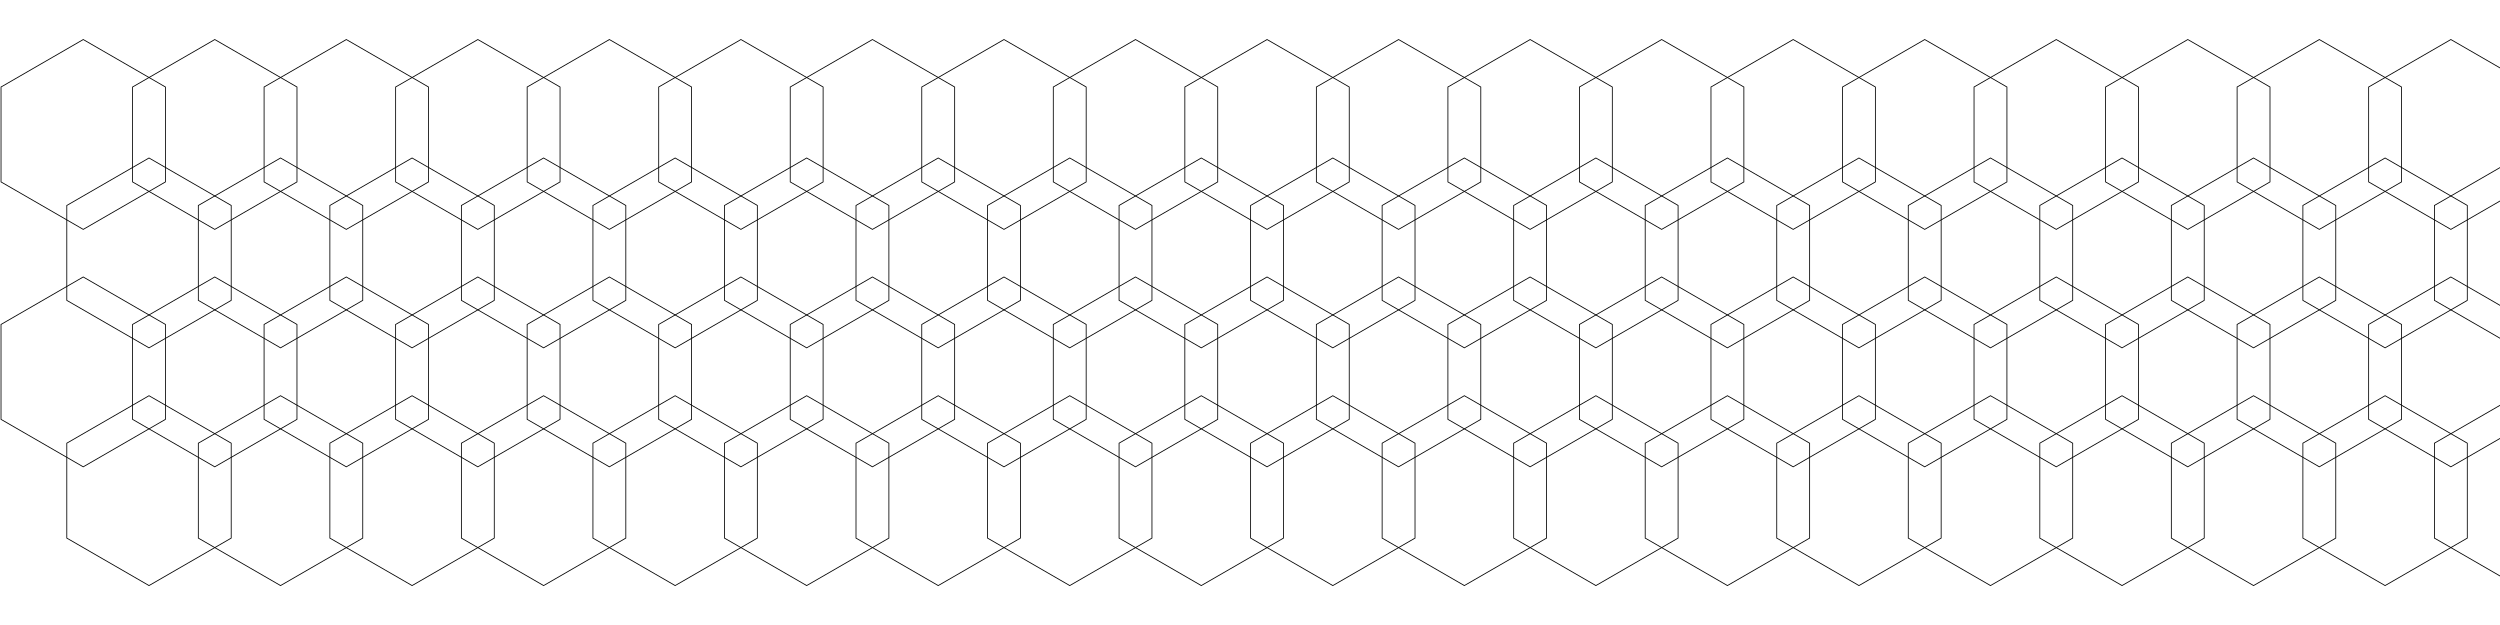 <?xml version="1.0" encoding="UTF-8" standalone="no"?>
<!-- Generator: Adobe Illustrator 15.1.0, SVG Export Plug-In . SVG Version: 6.00 Build 0)  -->

<svg
   xmlns:dc="http://purl.org/dc/elements/1.1/"
   xmlns:cc="http://creativecommons.org/ns#"
   xmlns:rdf="http://www.w3.org/1999/02/22-rdf-syntax-ns#"
   xmlns:svg="http://www.w3.org/2000/svg"
   xmlns="http://www.w3.org/2000/svg"
   xmlns:sodipodi="http://sodipodi.sourceforge.net/DTD/sodipodi-0.dtd"
   xmlns:inkscape="http://www.inkscape.org/namespaces/inkscape"
   version="1.1"
   id="Layer_1"
   x="0px"
   y="0px"
   width="3200px"
   height="800px"
   viewBox="0 0 3200 800"
   enable-background="new 0 0 3200 800"
   xml:space="preserve"
   inkscape:version="0.91 r13725"
   sodipodi:docname="Hexagons.svg"><sodipodi:namedview
     pagecolor="#ffffff"
     bordercolor="#666666"
     borderopacity="1"
     objecttolerance="10"
     gridtolerance="10"
     guidetolerance="10"
     inkscape:pageopacity="0"
     inkscape:pageshadow="2"
     inkscape:window-width="1920"
     inkscape:window-height="1053"
     id="namedview10760"
     showgrid="false"
     inkscape:zoom="0.8475"
     inkscape:cx="3007.5985"
     inkscape:cy="400"
     inkscape:window-x="-9"
     inkscape:window-y="-9"
     inkscape:window-maximized="1"
     inkscape:current-layer="Layer_1" /><defs
     id="defs10762" /><g
     id="g11436"
     transform="matrix(1.006,0,0,1.006,-0.005,1.729)"><polygon
       transform="matrix(1.046,0,0,1.046,1.295,57.937)"
       id="polygon10598"
       points="180.013,655.266 80.014,597.531 80.014,482.061 180.013,424.326 280.014,482.061 280.014,597.531 "
       stroke-miterlimit="10"
       style="fill:none;stroke:#000000;stroke-miterlimit:10" /><polygon
       transform="matrix(1.046,0,0,1.046,1.295,57.937)"
       id="polygon10600"
       points="340.013,655.266 240.014,597.531 240.014,482.061 340.013,424.326 440.014,482.061 440.014,597.531 "
       stroke-miterlimit="10"
       style="fill:none;stroke:#000000;stroke-miterlimit:10" /><polygon
       transform="matrix(1.046,0,0,1.046,1.295,57.937)"
       id="polygon10602"
       points="500.013,655.266 400.014,597.531 400.014,482.061 500.013,424.326 600.014,482.061 600.014,597.531 "
       stroke-miterlimit="10"
       style="fill:none;stroke:#000000;stroke-miterlimit:10" /><polygon
       transform="matrix(1.046,0,0,1.046,1.295,57.937)"
       id="polygon10604"
       points="660.014,655.266 560.014,597.531 560.014,482.061 660.014,424.326 760.014,482.061 760.014,597.531 "
       stroke-miterlimit="10"
       style="fill:none;stroke:#000000;stroke-miterlimit:10" /><polygon
       transform="matrix(1.046,0,0,1.046,1.295,57.937)"
       id="polygon10606"
       points="820.013,655.266 720.014,597.531 720.014,482.061 820.013,424.326 920.014,482.061 920.014,597.531 "
       stroke-miterlimit="10"
       style="fill:none;stroke:#000000;stroke-miterlimit:10" /><polygon
       transform="matrix(1.046,0,0,1.046,1.295,57.937)"
       id="polygon10608"
       points="980.013,655.266 880.014,597.531 880.014,482.061 980.013,424.326 1080.014,482.061 1080.014,597.531 "
       stroke-miterlimit="10"
       style="fill:none;stroke:#000000;stroke-miterlimit:10" /><polygon
       transform="matrix(1.046,0,0,1.046,1.295,57.937)"
       id="polygon10610"
       points="1140.014,655.266 1040.014,597.531 1040.014,482.061 1140.014,424.326 1240.014,482.061 1240.014,597.531 "
       stroke-miterlimit="10"
       style="fill:none;stroke:#000000;stroke-miterlimit:10" /><polygon
       transform="matrix(1.046,0,0,1.046,1.295,57.937)"
       id="polygon10612"
       points="1300.014,655.266 1200.014,597.531 1200.014,482.061 1300.014,424.326 1400.014,482.061 1400.014,597.531 "
       stroke-miterlimit="10"
       style="fill:none;stroke:#000000;stroke-miterlimit:10" /><polygon
       transform="matrix(1.046,0,0,1.046,1.295,57.937)"
       id="polygon10614"
       points="1460.013,655.266 1360.014,597.531 1360.014,482.061 1460.013,424.326 1560.014,482.061 1560.014,597.531 "
       stroke-miterlimit="10"
       style="fill:none;stroke:#000000;stroke-miterlimit:10" /><polygon
       transform="matrix(1.046,0,0,1.046,1.295,57.937)"
       id="polygon10616"
       points="1620.014,655.266 1520.014,597.531 1520.014,482.061 1620.014,424.326 1720.014,482.061 1720.014,597.531 "
       stroke-miterlimit="10"
       style="fill:none;stroke:#000000;stroke-miterlimit:10" /><polygon
       transform="matrix(1.046,0,0,1.046,1.295,57.937)"
       id="polygon10618"
       points="1780.014,655.266 1680.014,597.531 1680.014,482.061 1780.014,424.326 1880.014,482.061 1880.014,597.531 "
       stroke-miterlimit="10"
       style="fill:none;stroke:#000000;stroke-miterlimit:10" /><polygon
       transform="matrix(1.046,0,0,1.046,1.295,57.937)"
       id="polygon10620"
       points="1940.014,655.266 1840.014,597.531 1840.014,482.061 1940.014,424.326 2040.014,482.061 2040.014,597.531 "
       stroke-miterlimit="10"
       style="fill:none;stroke:#000000;stroke-miterlimit:10" /><polygon
       transform="matrix(1.046,0,0,1.046,1.295,57.937)"
       id="polygon10622"
       points="2100.014,655.266 2000.014,597.531 2000.014,482.061 2100.014,424.326 2200.014,482.061 2200.014,597.531 "
       stroke-miterlimit="10"
       style="fill:none;stroke:#000000;stroke-miterlimit:10" /><polygon
       transform="matrix(1.046,0,0,1.046,1.295,57.937)"
       id="polygon10624"
       points="2260.014,655.266 2160.014,597.531 2160.014,482.061 2260.014,424.326 2360.014,482.061 2360.014,597.531 "
       stroke-miterlimit="10"
       style="fill:none;stroke:#000000;stroke-miterlimit:10" /><polygon
       transform="matrix(1.046,0,0,1.046,1.295,57.937)"
       id="polygon10626"
       points="2420.014,655.266 2320.014,597.531 2320.014,482.061 2420.014,424.326 2520.014,482.061 2520.014,597.531 "
       stroke-miterlimit="10"
       style="fill:none;stroke:#000000;stroke-miterlimit:10" /><polygon
       transform="matrix(1.046,0,0,1.046,1.295,57.937)"
       id="polygon10628"
       points="2580.014,655.266 2480.014,597.531 2480.014,482.061 2580.014,424.326 2680.014,482.061 2680.014,597.531 "
       stroke-miterlimit="10"
       style="fill:none;stroke:#000000;stroke-miterlimit:10" /><polygon
       transform="matrix(1.046,0,0,1.046,1.295,57.937)"
       id="polygon10630"
       points="2740.014,655.266 2640.014,597.531 2640.014,482.061 2740.014,424.326 2840.014,482.061 2840.014,597.531 "
       stroke-miterlimit="10"
       style="fill:none;stroke:#000000;stroke-miterlimit:10" /><polygon
       transform="matrix(1.046,0,0,1.046,1.295,57.937)"
       id="polygon10632"
       points="2900.014,655.266 2800.014,597.531 2800.014,482.061 2900.014,424.326 3000.014,482.061 3000.014,597.531 "
       stroke-miterlimit="10"
       style="fill:none;stroke:#000000;stroke-miterlimit:10" /><polygon
       transform="matrix(1.046,0,0,1.046,1.295,57.937)"
       id="polygon10634"
       points="3060.014,655.266 2960.014,597.531 2960.014,482.061 3060.014,424.326 3160.014,482.061 3160.014,597.531 "
       stroke-miterlimit="10"
       style="fill:none;stroke:#000000;stroke-miterlimit:10" /><polygon
       style="fill:none;stroke:#000000;stroke-miterlimit:10"
       transform="matrix(1.046,0,0,1.046,1.295,57.937)"
       stroke-miterlimit="10"
       points="200,337.619 200,453.09 100,510.824 0,453.09 0,337.619 100,279.884 "
       id="polygon10638" /><polygon
       style="fill:none;stroke:#000000;stroke-miterlimit:10"
       transform="matrix(1.046,0,0,1.046,1.295,57.937)"
       stroke-miterlimit="10"
       points="360,337.619 360,453.09 260,510.824 160,453.09 160,337.619 260,279.884 "
       id="polygon10640" /><polygon
       style="fill:none;stroke:#000000;stroke-miterlimit:10"
       transform="matrix(1.046,0,0,1.046,1.295,57.937)"
       stroke-miterlimit="10"
       points="520,337.619 520,453.09 420,510.824 320,453.09 320,337.619 420,279.884 "
       id="polygon10642" /><polygon
       style="fill:none;stroke:#000000;stroke-miterlimit:10"
       transform="matrix(1.046,0,0,1.046,1.295,57.937)"
       stroke-miterlimit="10"
       points="680,337.619 680,453.09 580,510.824 480,453.09 480,337.619 580,279.884 "
       id="polygon10644" /><polygon
       style="fill:none;stroke:#000000;stroke-miterlimit:10"
       transform="matrix(1.046,0,0,1.046,1.295,57.937)"
       stroke-miterlimit="10"
       points="840,337.619 840,453.09 740,510.824 640,453.09 640,337.619 740,279.884 "
       id="polygon10646" /><polygon
       style="fill:none;stroke:#000000;stroke-miterlimit:10"
       transform="matrix(1.046,0,0,1.046,1.295,57.937)"
       stroke-miterlimit="10"
       points="1000,337.619 1000,453.09 900,510.824 800,453.09 800,337.619 900,279.884 "
       id="polygon10648" /><polygon
       style="fill:none;stroke:#000000;stroke-miterlimit:10"
       transform="matrix(1.046,0,0,1.046,1.295,57.937)"
       stroke-miterlimit="10"
       points="1160,337.619 1160,453.09 1060,510.824 960,453.09 960,337.619 1060,279.884 "
       id="polygon10650" /><polygon
       style="fill:none;stroke:#000000;stroke-miterlimit:10"
       transform="matrix(1.046,0,0,1.046,1.295,57.937)"
       stroke-miterlimit="10"
       points="1320,337.619 1320,453.09 1220,510.824 1120,453.09 1120,337.619 1220,279.884 "
       id="polygon10652" /><polygon
       style="fill:none;stroke:#000000;stroke-miterlimit:10"
       transform="matrix(1.046,0,0,1.046,1.295,57.937)"
       stroke-miterlimit="10"
       points="1480,337.619 1480,453.09 1380,510.824 1280,453.09 1280,337.619 1380,279.884 "
       id="polygon10654" /><polygon
       style="fill:none;stroke:#000000;stroke-miterlimit:10"
       transform="matrix(1.046,0,0,1.046,1.295,57.937)"
       stroke-miterlimit="10"
       points="1640,337.619 1640,453.09 1540,510.824 1440,453.09 1440,337.619 1540,279.884 "
       id="polygon10656" /><polygon
       style="fill:none;stroke:#000000;stroke-miterlimit:10"
       transform="matrix(1.046,0,0,1.046,1.295,57.937)"
       stroke-miterlimit="10"
       points="1800,337.619 1800,453.09 1700,510.824 1600,453.09 1600,337.619 1700,279.884 "
       id="polygon10658" /><polygon
       style="fill:none;stroke:#000000;stroke-miterlimit:10"
       transform="matrix(1.046,0,0,1.046,1.295,57.937)"
       stroke-miterlimit="10"
       points="1960,337.619 1960,453.09 1860,510.824 1760,453.09 1760,337.619 1860,279.884 "
       id="polygon10660" /><polygon
       style="fill:none;stroke:#000000;stroke-miterlimit:10"
       transform="matrix(1.046,0,0,1.046,1.295,57.937)"
       stroke-miterlimit="10"
       points="2120,337.619 2120,453.09 2020,510.824 1920,453.09 1920,337.619 2020,279.884 "
       id="polygon10662" /><polygon
       style="fill:none;stroke:#000000;stroke-miterlimit:10"
       transform="matrix(1.046,0,0,1.046,1.295,57.937)"
       stroke-miterlimit="10"
       points="2280,337.619 2280,453.09 2180,510.824 2080,453.09 2080,337.619 2180,279.884 "
       id="polygon10664" /><polygon
       style="fill:none;stroke:#000000;stroke-miterlimit:10"
       transform="matrix(1.046,0,0,1.046,1.295,57.937)"
       stroke-miterlimit="10"
       points="2440,337.619 2440,453.09 2340,510.824 2240,453.09 2240,337.619 2340,279.884 "
       id="polygon10666" /><polygon
       style="fill:none;stroke:#000000;stroke-miterlimit:10"
       transform="matrix(1.046,0,0,1.046,1.295,57.937)"
       stroke-miterlimit="10"
       points="2600,337.619 2600,453.09 2500,510.824 2400,453.09 2400,337.619 2500,279.884 "
       id="polygon10668" /><polygon
       style="fill:none;stroke:#000000;stroke-miterlimit:10"
       transform="matrix(1.046,0,0,1.046,1.295,57.937)"
       stroke-miterlimit="10"
       points="2760,337.619 2760,453.09 2660,510.824 2560,453.09 2560,337.619 2660,279.884 "
       id="polygon10670" /><polygon
       style="fill:none;stroke:#000000;stroke-miterlimit:10"
       transform="matrix(1.046,0,0,1.046,1.295,57.937)"
       stroke-miterlimit="10"
       points="2920,337.619 2920,453.09 2820,510.824 2720,453.09 2720,337.619 2820,279.884 "
       id="polygon10672" /><polygon
       style="fill:none;stroke:#000000;stroke-miterlimit:10"
       transform="matrix(1.046,0,0,1.046,1.295,57.937)"
       stroke-miterlimit="10"
       points="3080,337.619 3080,453.09 2980,510.824 2880,453.09 2880,337.619 2980,279.884 "
       id="polygon10674" /><polygon
       transform="matrix(1.046,0,0,1.046,1.295,57.937)"
       id="polygon10680"
       points="180.013,366.089 80.014,308.355 80.014,192.884 180.013,135.15 280.014,192.884 280.014,308.355 "
       stroke-miterlimit="10"
       style="fill:none;stroke:#000000;stroke-miterlimit:10" /><polygon
       transform="matrix(1.046,0,0,1.046,1.295,57.937)"
       id="polygon10682"
       points="340.013,366.089 240.014,308.355 240.014,192.884 340.013,135.15 440.014,192.884 440.014,308.355 "
       stroke-miterlimit="10"
       style="fill:none;stroke:#000000;stroke-miterlimit:10" /><polygon
       transform="matrix(1.046,0,0,1.046,1.295,57.937)"
       id="polygon10684"
       points="500.013,366.089 400.014,308.355 400.014,192.884 500.013,135.15 600.014,192.884 600.014,308.355 "
       stroke-miterlimit="10"
       style="fill:none;stroke:#000000;stroke-miterlimit:10" /><polygon
       transform="matrix(1.046,0,0,1.046,1.295,57.937)"
       id="polygon10686"
       points="660.014,366.089 560.014,308.355 560.014,192.884 660.014,135.15 760.014,192.884 760.014,308.355 "
       stroke-miterlimit="10"
       style="fill:none;stroke:#000000;stroke-miterlimit:10" /><polygon
       transform="matrix(1.046,0,0,1.046,1.295,57.937)"
       id="polygon10688"
       points="820.013,366.089 720.014,308.355 720.014,192.884 820.013,135.15 920.014,192.884 920.014,308.355 "
       stroke-miterlimit="10"
       style="fill:none;stroke:#000000;stroke-miterlimit:10" /><polygon
       transform="matrix(1.046,0,0,1.046,1.295,57.937)"
       id="polygon10690"
       points="980.013,366.089 880.014,308.355 880.014,192.884 980.013,135.15 1080.014,192.884 1080.014,308.355 "
       stroke-miterlimit="10"
       style="fill:none;stroke:#000000;stroke-miterlimit:10" /><polygon
       transform="matrix(1.046,0,0,1.046,1.295,57.937)"
       id="polygon10692"
       points="1140.014,366.089 1040.014,308.355 1040.014,192.884 1140.014,135.15 1240.014,192.884 1240.014,308.355 "
       stroke-miterlimit="10"
       style="fill:none;stroke:#000000;stroke-miterlimit:10" /><polygon
       transform="matrix(1.046,0,0,1.046,1.295,57.937)"
       id="polygon10694"
       points="1300.014,366.089 1200.014,308.355 1200.014,192.884 1300.014,135.15 1400.014,192.884 1400.014,308.355 "
       stroke-miterlimit="10"
       style="fill:none;stroke:#000000;stroke-miterlimit:10" /><polygon
       transform="matrix(1.046,0,0,1.046,1.295,57.937)"
       id="polygon10696"
       points="1460.013,366.089 1360.014,308.355 1360.014,192.884 1460.013,135.15 1560.014,192.884 1560.014,308.355 "
       stroke-miterlimit="10"
       style="fill:none;stroke:#000000;stroke-miterlimit:10" /><polygon
       transform="matrix(1.046,0,0,1.046,1.295,57.937)"
       id="polygon10698"
       points="1620.014,366.089 1520.014,308.355 1520.014,192.884 1620.014,135.15 1720.014,192.884 1720.014,308.355 "
       stroke-miterlimit="10"
       style="fill:none;stroke:#000000;stroke-miterlimit:10" /><polygon
       transform="matrix(1.046,0,0,1.046,1.295,57.937)"
       id="polygon10700"
       points="1780.014,366.089 1680.014,308.355 1680.014,192.884 1780.014,135.15 1880.014,192.884 1880.014,308.355 "
       stroke-miterlimit="10"
       style="fill:none;stroke:#000000;stroke-miterlimit:10" /><polygon
       transform="matrix(1.046,0,0,1.046,1.295,57.937)"
       id="polygon10702"
       points="1940.014,366.089 1840.014,308.355 1840.014,192.884 1940.014,135.15 2040.014,192.884 2040.014,308.355 "
       stroke-miterlimit="10"
       style="fill:none;stroke:#000000;stroke-miterlimit:10" /><polygon
       transform="matrix(1.046,0,0,1.046,1.295,57.937)"
       id="polygon10704"
       points="2100.014,366.089 2000.014,308.355 2000.014,192.884 2100.014,135.15 2200.014,192.884 2200.014,308.355 "
       stroke-miterlimit="10"
       style="fill:none;stroke:#000000;stroke-miterlimit:10" /><polygon
       transform="matrix(1.046,0,0,1.046,1.295,57.937)"
       id="polygon10706"
       points="2260.014,366.089 2160.014,308.355 2160.014,192.884 2260.014,135.15 2360.014,192.884 2360.014,308.355 "
       stroke-miterlimit="10"
       style="fill:none;stroke:#000000;stroke-miterlimit:10" /><polygon
       transform="matrix(1.046,0,0,1.046,1.295,57.937)"
       id="polygon10708"
       points="2420.014,366.089 2320.014,308.355 2320.014,192.884 2420.014,135.15 2520.014,192.884 2520.014,308.355 "
       stroke-miterlimit="10"
       style="fill:none;stroke:#000000;stroke-miterlimit:10" /><polygon
       transform="matrix(1.046,0,0,1.046,1.295,57.937)"
       id="polygon10710"
       points="2580.014,366.089 2480.014,308.355 2480.014,192.884 2580.014,135.15 2680.014,192.884 2680.014,308.355 "
       stroke-miterlimit="10"
       style="fill:none;stroke:#000000;stroke-miterlimit:10" /><polygon
       transform="matrix(1.046,0,0,1.046,1.295,57.937)"
       id="polygon10712"
       points="2740.014,366.089 2640.014,308.355 2640.014,192.884 2740.014,135.15 2840.014,192.884 2840.014,308.355 "
       stroke-miterlimit="10"
       style="fill:none;stroke:#000000;stroke-miterlimit:10" /><polygon
       transform="matrix(1.046,0,0,1.046,1.295,57.937)"
       id="polygon10714"
       points="2900.014,366.089 2800.014,308.355 2800.014,192.884 2900.014,135.15 3000.014,192.884 3000.014,308.355 "
       stroke-miterlimit="10"
       style="fill:none;stroke:#000000;stroke-miterlimit:10" /><polygon
       transform="matrix(1.046,0,0,1.046,1.295,57.937)"
       id="polygon10716"
       points="3060.014,366.089 2960.014,308.355 2960.014,192.884 3060.014,135.15 3160.014,192.884 3160.014,308.355 "
       stroke-miterlimit="10"
       style="fill:none;stroke:#000000;stroke-miterlimit:10" /><polygon
       style="fill:none;stroke:#000000;stroke-miterlimit:10"
       transform="matrix(1.046,0,0,1.046,1.295,57.937)"
       stroke-miterlimit="10"
       points="200.014,48.794 200.014,164.265 100.013,222 0.014,164.265 0.014,48.794 100.013,-8.94 "
       id="polygon10720" /><polygon
       style="fill:none;stroke:#000000;stroke-miterlimit:10"
       transform="matrix(1.046,0,0,1.046,1.295,57.937)"
       stroke-miterlimit="10"
       points="360.014,48.794 360.014,164.265 260.013,222 160.014,164.265 160.014,48.794 260.013,-8.94 "
       id="polygon10722" /><polygon
       style="fill:none;stroke:#000000;stroke-miterlimit:10"
       transform="matrix(1.046,0,0,1.046,1.295,57.937)"
       stroke-miterlimit="10"
       points="520.014,48.794 520.014,164.265 420.013,222 320.014,164.265 320.014,48.794 420.013,-8.94 "
       id="polygon10724" /><polygon
       style="fill:none;stroke:#000000;stroke-miterlimit:10"
       transform="matrix(1.046,0,0,1.046,1.295,57.937)"
       stroke-miterlimit="10"
       points="680.014,48.794 680.014,164.265 580.014,222 480.014,164.265 480.014,48.794 580.014,-8.94 "
       id="polygon10726" /><polygon
       style="fill:none;stroke:#000000;stroke-miterlimit:10"
       transform="matrix(1.046,0,0,1.046,1.295,57.937)"
       stroke-miterlimit="10"
       points="840.014,48.794 840.014,164.265 740.013,222 640.014,164.265 640.014,48.794 740.013,-8.94 "
       id="polygon10728" /><polygon
       style="fill:none;stroke:#000000;stroke-miterlimit:10"
       transform="matrix(1.046,0,0,1.046,1.295,57.937)"
       stroke-miterlimit="10"
       points="1000.014,48.794 1000.014,164.265 900.013,222 800.014,164.265 800.014,48.794 900.013,-8.94 "
       id="polygon10730" /><polygon
       style="fill:none;stroke:#000000;stroke-miterlimit:10"
       transform="matrix(1.046,0,0,1.046,1.295,57.937)"
       stroke-miterlimit="10"
       points="1160.014,48.794 1160.014,164.265 1060.014,222 960.014,164.265 960.014,48.794 1060.014,-8.94 "
       id="polygon10732" /><polygon
       style="fill:none;stroke:#000000;stroke-miterlimit:10"
       transform="matrix(1.046,0,0,1.046,1.295,57.937)"
       stroke-miterlimit="10"
       points="1320.014,48.794 1320.014,164.265 1220.014,222 1120.014,164.265 1120.014,48.794 1220.014,-8.94 "
       id="polygon10734" /><polygon
       style="fill:none;stroke:#000000;stroke-miterlimit:10"
       transform="matrix(1.046,0,0,1.046,1.295,57.937)"
       stroke-miterlimit="10"
       points="1480.014,48.794 1480.014,164.265 1380.013,222 1280.014,164.265 1280.014,48.794 1380.013,-8.94 "
       id="polygon10736" /><polygon
       style="fill:none;stroke:#000000;stroke-miterlimit:10"
       transform="matrix(1.046,0,0,1.046,1.295,57.937)"
       stroke-miterlimit="10"
       points="1640.014,48.794 1640.014,164.265 1540.013,222 1440.014,164.265 1440.014,48.794 1540.013,-8.94 "
       id="polygon10738" /><polygon
       style="fill:none;stroke:#000000;stroke-miterlimit:10"
       transform="matrix(1.046,0,0,1.046,1.295,57.937)"
       stroke-miterlimit="10"
       points="1800.014,48.794 1800.014,164.265 1700.014,222 1600.014,164.265 1600.014,48.794 1700.014,-8.94 "
       id="polygon10740" /><polygon
       style="fill:none;stroke:#000000;stroke-miterlimit:10"
       transform="matrix(1.046,0,0,1.046,1.295,57.937)"
       stroke-miterlimit="10"
       points="1960.014,48.794 1960.014,164.265 1860.014,222 1760.014,164.265 1760.014,48.794 1860.014,-8.94 "
       id="polygon10742" /><polygon
       style="fill:none;stroke:#000000;stroke-miterlimit:10"
       transform="matrix(1.046,0,0,1.046,1.295,57.937)"
       stroke-miterlimit="10"
       points="2120.014,48.794 2120.014,164.265 2020.014,222 1920.014,164.265 1920.014,48.794 2020.014,-8.94 "
       id="polygon10744" /><polygon
       style="fill:none;stroke:#000000;stroke-miterlimit:10"
       transform="matrix(1.046,0,0,1.046,1.295,57.937)"
       stroke-miterlimit="10"
       points="2280.014,48.794 2280.014,164.265 2180.014,222 2080.014,164.265 2080.014,48.794 2180.014,-8.94 "
       id="polygon10746" /><polygon
       style="fill:none;stroke:#000000;stroke-miterlimit:10"
       transform="matrix(1.046,0,0,1.046,1.295,57.937)"
       stroke-miterlimit="10"
       points="2440.014,48.794 2440.014,164.265 2340.014,222 2240.014,164.265 2240.014,48.794 2340.014,-8.94 "
       id="polygon10748" /><polygon
       style="fill:none;stroke:#000000;stroke-miterlimit:10"
       transform="matrix(1.046,0,0,1.046,1.295,57.937)"
       stroke-miterlimit="10"
       points="2600.014,48.794 2600.014,164.265 2500.014,222 2400.014,164.265 2400.014,48.794 2500.014,-8.94 "
       id="polygon10750" /><polygon
       style="fill:none;stroke:#000000;stroke-miterlimit:10"
       transform="matrix(1.046,0,0,1.046,1.295,57.937)"
       stroke-miterlimit="10"
       points="2760.014,48.794 2760.014,164.265 2660.014,222 2560.014,164.265 2560.014,48.794 2660.014,-8.94 "
       id="polygon10752" /><polygon
       style="fill:none;stroke:#000000;stroke-miterlimit:10"
       transform="matrix(1.046,0,0,1.046,1.295,57.937)"
       stroke-miterlimit="10"
       points="2920.014,48.794 2920.014,164.265 2820.014,222 2720.014,164.265 2720.014,48.794 2820.014,-8.94 "
       id="polygon10754" /><polygon
       style="fill:none;stroke:#000000;stroke-miterlimit:10"
       transform="matrix(1.046,0,0,1.046,1.295,57.937)"
       stroke-miterlimit="10"
       points="3080.014,48.794 3080.014,164.265 2980.014,222 2880.014,164.265 2880.014,48.794 2980.014,-8.94 "
       id="polygon10756" /></g><eggbot
     totaldeltay="0"
     totaldeltax="0"
     lastpathnc="0"
     lastpath="0"
     node="0"
     layer="0"
     serialport="COM8" /></svg>
